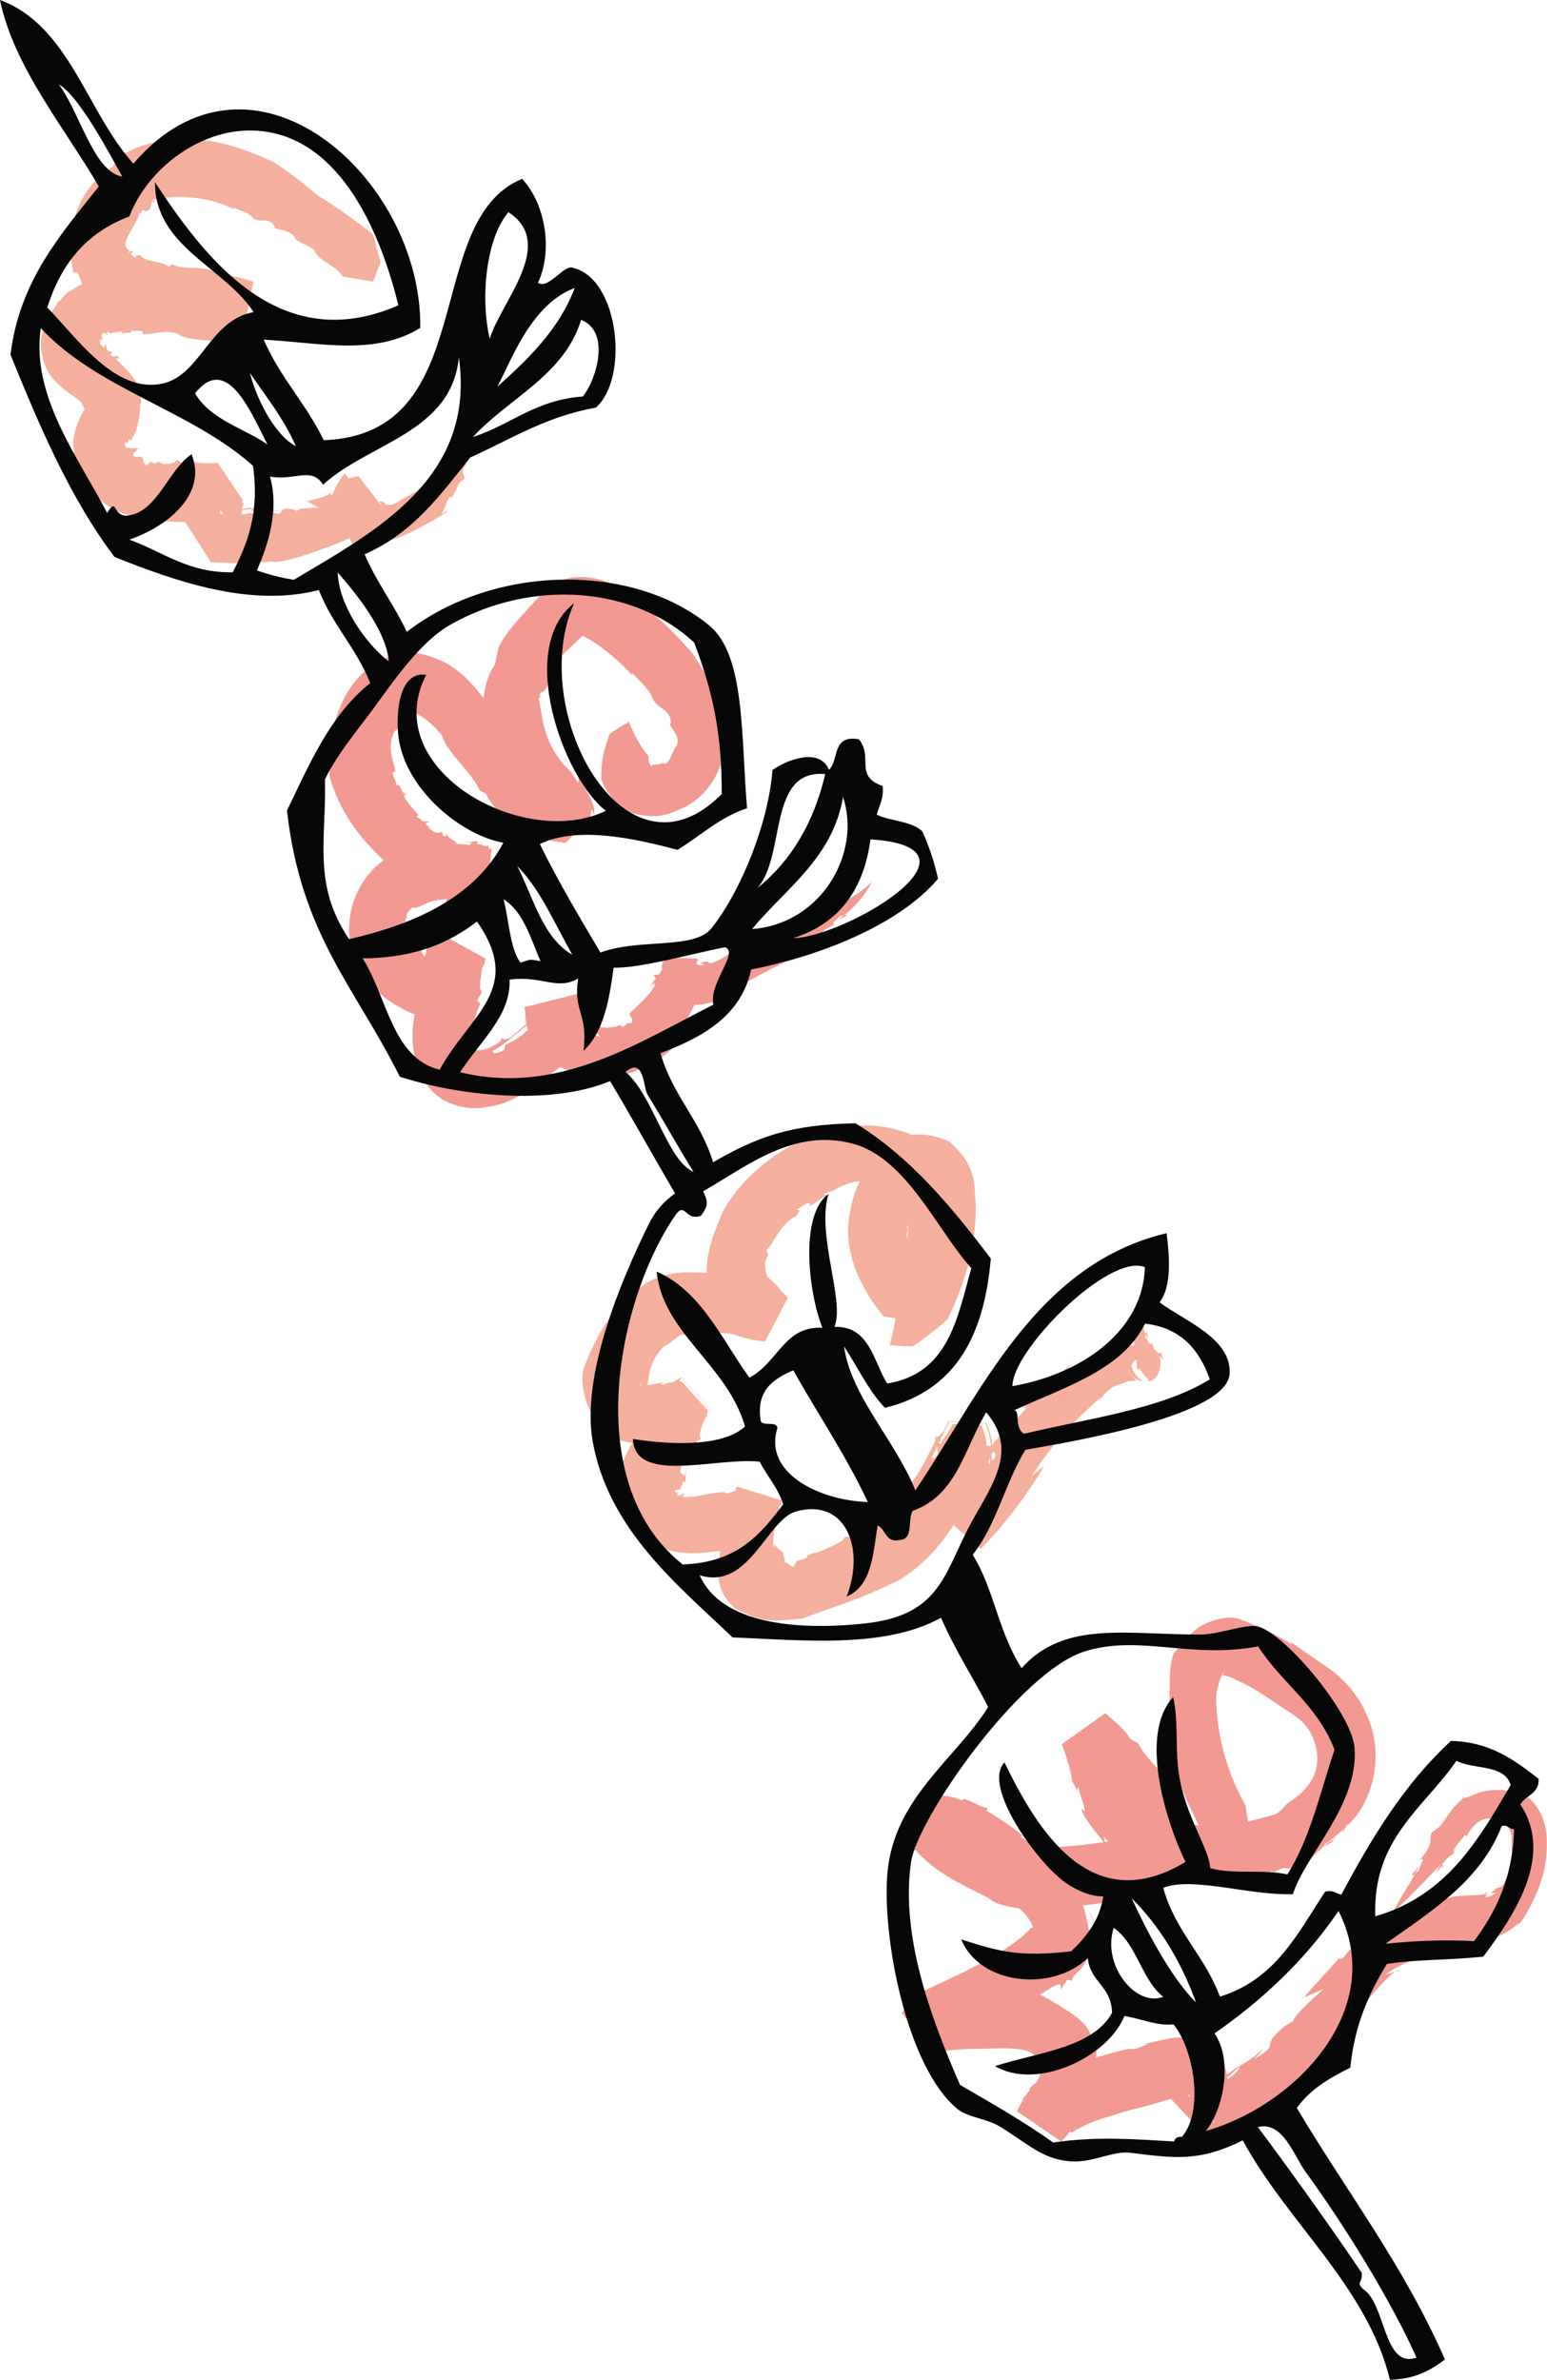 <svg id="_Слой_2" xmlns="http://www.w3.org/2000/svg" width="690.29" height="1061.27" viewBox="0 0 690.29 1061.27"><g id="Seafood10_49204875"><g id="Seafood10_49204875-2"><path d="M98.52 227.66c-.07.0-.16-.01-.23-.02l-.14 1.33 1.56.54c-.45-.7-.85-1.32-1.2-1.85z" fill="none"/><path d="M147.48 222.81s-.06.07.0.0h0z" fill="none"/><path d="M79.33 227.74c-.08-.12-.08-.13.0.0h0z" fill="none"/><path d="M38.55 181.42s.03-.03.04-.04c.02-.12.0-.07-.04.04z" fill="none"/><path d="M497.96 824.84l-.24-.25c-.51-.32-1-.61-1.52-.93l1.75 1.18z" fill="none"/><path d="M556.93 812.27c4.4-.96 8.73-2.15 12.82-3.36 1.75-1.5 3.31-3.1 4.72-4.73 12.73-7.8 15.81-17.69 11.47-29.04-2.46-5.42-5.06-8.28-12.71-12.97-8.33-5.57-15.03-10.25-21.26-12.78-4.69-3.01-7.94-1.28-5.71-3.61-.12-1.48-3.39 5.93-3.61 11.61.27 16 4.84 33.46 13.11 47.63.27 2.42.69 4.83 1.18 7.24z" fill="none"/><path d="M530.33 934.09l-.09.05-.24.12h0c-4.38-4.64-2.53-2.68.86.92l.15-.05.24-.08c-.31-.33-.61-.65-.9-.96z" fill="none"/><path d="M492.55 819.22l.39 2.25c.52-.08 1.04-.16 1.54-.25l-1.93-2.01z" fill="none"/><path d="M541.59 946.54l.02-.04.04-.09.08-.16.02-.04c-.23-.25-.49-.52-.78-.83l-.1.16-.1.16c.86.91 1.25 1.32.81.86v-.02z" fill="none"/><path d="M544.33 947.91c.18-.57.27-.98.3-1.3-.1.43-.21.86-.3 1.3z" fill="none"/><path d="M648.91 826.09l.04-.37-.35-.04c-.04.3.0.51.31.41z" fill="none"/><path d="M553.62 921.26 553.04 921.39 553.05 921.74 553.62 921.26z" fill="none"/><path d="M648.6 825.68c.05-.3.19-.72.47-1.28l.04-.3c-.81 1.17-.76 1.49-.51 1.58z" fill="none"/><path d="M547.75 927.24s.04-.02.06-.03c3.56-2.04 5.16-4.54 5.24-5.47-1.87 1.4-3.3 3.18-5.42 4.46.05.34.09.69.12 1.04z" fill="none"/><path d="M477.61 950.56c.23.16.47.32.7.48h0c-.21-.15-.44-.3-.7-.48h0z" fill="none"/><path d="M225.02 468.29l.47-2.35c4.64-1.85 7.51-4.43 10.06-6.61-.23-.71-.42-1.39-.55-2.02-5.48 4.39-12.01 10.24-15.25 11.28l.57 1.21c1.5-.19 3.1-.69 4.71-1.51z" fill="none"/><path d="M264.14 460.8c1.28.67 2.6 1.27 3.86 1.6-1.22-1.23-2.22-2.41-3.11-3.58.0.03-.02.06-.03.08-.24.69-.48 1.31-.72 1.89z" fill="none"/><path d="M359.79 407.42c-.12.21-.35.45-.73.73l-.11.21c.96-.47 1.01-.74.84-.94z" fill="none"/><path d="M189.38 426.72c.88-1.69.87-3.17 1.17-4.29-.27-.15-.56-.31-.8-.44-2.28.24-2.22 2.5-.37 4.73z" fill="none"/><path d="M508.01 610.48l.8.65.22.08c-.56-.9-.83-.92-1.02-.74z" fill="none"/><path d="M189.64 421.93c-1.23-.67-2.04-1.12-2.57-1.41-.58.15-.9.25-1.19.87 2.55.82.72.47 3.75.54z" fill="none"/><path d="M302.44 664.42c.44-.02.35-.03.0.0h0z" fill="none"/><path d="M301.26 664.22c.16-.14.2-.17.0.0h0z" fill="none"/><path d="M285.89 616.55c-.04.12-.17.86-.24 1.27.04.02.13.02.19.03.18-.69.26-1.26.05-1.3z" fill="none"/><path d="M404.99 547.01c-.07-.23-.16-.44-.24-.66-.07.42-.12.85-.15 1.27.09-.36.21-.62.39-.61z" fill="none"/><path d="M284.84 620.56c-.05.17.0.1.07-.06-.03.02-.04.03-.07.06z" fill="none"/><path d="M404.57 550.27c.05.71.12 1.42.25 2.12l.55-5.11c-.16-.22-.28-.27-.38-.28.16 1.11.09 2.21-.42 3.26z" fill="none"/><path d="M359.66 406.94l-.13.27.27.22c.12-.21.13-.39-.13-.48z" fill="none"/><path d="M443.17 647.33l-.71 1.37c.03 1.02.02 1.9.0 2.69l1.46-.99c.69-1.93.02-2.46-.75-3.06z" fill="none"/><path d="M441 651.53c.13.65.28 1.18.45 1.6l.37-.87c-.03-.72-.06-1.44-.09-2.15-.24.47-.48.95-.72 1.43z" fill="none"/><path d="M418.36 648.58c.01-1-.02-1.96-.1-2.82.01-.33-.03-.51-.08-.66-.91 1.85-1.74 3.48-2.44 4.78l1.19.62 1.43-1.93z" fill="none"/><path d="M348.97 696.58c-.17-.14-.39-.14-.67-.02.21.0.44.01.67.02z" fill="none"/><path d="M300.49 664.83s-.02.0-.04.0c.04.01.07.04.07.1.04-.05.11-.12.17-.18-.07.03-.15.05-.21.08z" fill="none"/><path d="M423.46 634.07l-.02.05-.05.1-.76 1.6-1.53 3.21c-.78 1.64-1.52 3.2-2.24 4.69.47.02.96.05 1.46.07l-.2-.95c1.35-1.69 2.4-3.21 3.28-4.63l1.18-2.04.51-.97.06-.12.03-.06.02-.03h0s0-.02.0-.02c25.56 1.28 7.09.36 12.79.65h0s.1.33.1.33l.2.64c1.08 3.05 1.73 5.58 1.97 8.21.71.04 1.36.07 1.92.1-.25-2.31-.64-4.92-1.71-7.95l-.36-1.14-.19-.57-.09-.29v-.03s-.02-.02-.02-.02c2.24.11-10.64-.54-16.81-.85h0c.16.01.29.02.46.03h0z" fill="none"/><path d="M169.36 224.51h-.01s-.11.08-.11.08l-.22.15-.07.04c.25.05.49.12.74.15-.35-.46-.79-1.02-1.02-1.32.13.17.34.45.69.89z" fill="none"/><path d="M107.63 229.42c1.86-.1 3.37-.61 5.06-.55 2.1-.3 3.57-1.11 3.78-1.98l-4.26 1.13v-1.01c-1.28.16-2.75.32-4.25.46-.12.65-.24 1.3-.33 1.96z" fill="none"/><path d="M508.89 615.82c-.68-.11-1.35-.33-1.89-.74-2.07-.74-3.88-4.12-3.96-3.83.91 1.57 3.24 3.89 3.99 4.56.69-.01 1.34.0 1.86.0z" fill="none"/><path d="M116.87 226.78 116.55 226.59 116.47 226.89 116.87 226.78z" fill="none"/><path d="M195.76 207.05 195.83 207.27 196.16 207.34 195.76 207.05z" fill="none"/><path d="M259.32 283.47c-.03.09-.03.11.0.0h0z" fill="none"/><path d="M183.56 433.18s-.05.0.0.0h0z" fill="none"/><path d="M215.28 403.92c-.09.92-.16 1.63-.21 2.13.58-.63 1.13-1.42.21-2.13z" fill="none"/><path d="M196.16 207.34l-.07.71.05.18c.39-.61.27-.81.02-.89z" fill="none"/><path d="M507.53 610.65l.29.11.19-.28c-.22-.1-.41-.11-.47.17z" fill="none"/><path d="M510.02 615.88c-.09-.02-.5-.04-1.13-.06.38.06.76.1 1.13.06z" fill="none"/><path d="M60.5 113.81s.08.0.14.07" fill="none" stroke="#f5af9d" stroke-linecap="round" stroke-linejoin="round" stroke-width="0"/><path d="M61.23 199.86V199.9L62.05 199.86H61.23z" fill="#f5af9d"/><path d="M71.28 206.06l.15.1c0-.2.06-.4-.15-.1z" fill="#f5af9d"/><path d="M47.02 149.07 46.97 149.23z" fill="none" stroke="#f5af9d" stroke-linecap="round" stroke-linejoin="round" stroke-width="0"/><path d="M69.35 89.44 69.26 89.5 69.57 89.62 69.35 89.44z" fill="#f5af9d"/><path d="M69.12 90.1c-.51-.06-.09-.49.14-.6-.81-.31-1 0-1.31.39.26.47.8-.05 1.17.22z" fill="#f5af9d"/><path d="M152.4 123.26 152.03 123.21z" fill="none" stroke="#f5af9d" stroke-linecap="round" stroke-linejoin="round" stroke-width="0"/><path d="M26.38 133.86 26.7 133.29z" fill="none" stroke="#f5af9d" stroke-linecap="round" stroke-linejoin="round" stroke-width="0"/><path d="M140.43 112.65 139.79 113.19z" fill="none" stroke="#f5af9d" stroke-linecap="round" stroke-linejoin="round" stroke-width="0"/><path d="M62.05 199.86 62.35 199.84z" fill="none" stroke="#f5af9d" stroke-linecap="round" stroke-linejoin="round" stroke-width="0"/><path d="M109.27 223.46 108.7 223.24V223.26L109.27 223.46z" fill="#f5af9d"/><path d="M195.83 207.27 196.09 208.05 196.16 207.34 195.83 207.27z" fill="#f5af9d"/><path d="M116.47 226.89l.08-.3c-.66-.17-2.27.04-4.32.42v1.01s4.25-1.13 4.25-1.13z" fill="#f5af9d"/><path d="M22.68 167.8c5.61 6.59 9.82 8.38 12.2 10.42.68.5 1.11.95 1.15.91.45.89 1.02 2.01 1.59 2.95.01.23.04.34.06.48-2.12 3.36-6.22 12.63-4.76 18.18.41 15.12 14.63 27.12 25.31 29.1 8.93 2.58 16.7 2.8 24.37 2.98 4.87 7.54 13.14 20.36 11.58 17.94h.14s.26.02.26.02l2.05.08 8.24.33c5.33-.29 10.77-.34 15.94-.82 3.63 1.75 23.2-5.08 35.18-10.33 5.53 11.2-2.18-4.43 1.18 2.37h.03s.04.0.04.0l.28.02.56.03 1.13.05 2.3.06c3.19-.13 6.19.29 10.2-.9h0c2.1-.99 6.28-.17 27.17-12.99l.16.13c.47-.72.14-.96 1.55-2.04-1.15.92-2.19 1.82-3.72 2.67 1.72-2.37 1.71-4.72 3.54-7.49.57-.45 1.06-.43 1.37-.31 1.58-2.37 2.19-4.42 3.3-6.64l2.18-1.39c.38-2.3-2.58-2.56 1.03-6.83-2.57 1.05.04-2.9-1.13-2.69.33-.15.9-.57 1.4-.88 1.06-2.92 2.87-8.26 2.56-9.99.03-.05-8.54 9.18-11.79 11.42 2.27-3.79.26-1.15-.68-.63l.31.46c-1.51 2.19-2.56 1.7-3.47 2.72l.34.08-.07-.22.39.29c.25.08.38.28-.02.89l-.05-.18c-.34 1.06-1.39 2.67-1.84 3.37l-.9-.46c1.14 3.1-9.46 9.38-11.2 10.16-2.25.87-4.22 2.87-6.91 3.9-4.62.6-2.66-.97-4.96-1.37-2.69-.04.71 1.04-.32 1.35-.09-.01-.18-.04-.27-.06-.34-.45-.88-1.14-1.66-2.16.2-.06.4-.14.53-.29-.31.01-.52.02-.73.02-1.56-2.03-4.02-5.22-7.84-10.17h-.01s-.02.0-.02.0l-.08.02-.15.03-2.46.53c-.6.13-1.19.26-1.75.4-8.36-10.86 3.52 4.59-1.7-2.19h-.01s-.04.06-.04.06l-.08.1-.15.19-.29.39-.57.79-1.09 1.58c-.7 1.05-1.42 2.16-1.75 3-.59 1.27-1.13 2.52-1.5 3.45-1.1-.06-.8-.63-.87-.81-2.54 1.99-6.92 2.56-10.44 3.7l5.27 2.81c-3.36.3-9.45-.06-9.6 1.53l-2.24-.86c-6.76-1.12-3.88 2.31-6.52 2.12l-3.38-.86 2.99-.71c-3.16.0-4.46-.42-6.98-1.08l-.02.05.32.19-.4.11c-.22.87-1.68 1.68-3.78 1.98-1.68-.07-3.2.45-5.06.55.09-.66.21-1.31.33-1.96 1.5-.14 2.97-.3 4.26-.46v-.62c-1.37.09-2.83.35-4.16.57.21-1.01.46-2 .79-2.91-.29-.06-.48.27-.72.4-.18-1.08-.36-1.35.56-1.2-.12-.1.27.04-.28-.26l-.15-.09-.04-.02h0c2.38 3.54-20.77-30.92-10.97-16.33h-.04s-.14.0-.14.0h-.28s-1.12.05-1.12.05l-2.23.03-4.27-.2c-2.65-.32-5.14-.7-6.88-1.58l-.73 1.58c-1.16-.08-2.84-2.46-3.41-.24l-2.42.67c-1.44-.25-2.42.57-4-.46h0s-.01.0-.01.0l-.29-.21v.13c-3.11-1.01-.37 1.6-3.54-.03-.79-1.33-1.58 1.69-3.19.99-.34-.85-.75-1.63-.76-2.58-1.02-2.19-3.36-.03-4.44-1.58-.63-.9 2.18-2.55 2.65-2.73-.9.32-.71.43-1.65.29.75-.34.99-.32 1.74-.57.86-.42-1.25.35-1.01-.19-1.57.1-4.15-.03-4.3-.38l-.46.41c-1.08-1.34-1.33-1.93-.11-2.71l.7.39c.21-.53-.14-.54.52-1.71l.98.4c.59-.98 1.59-2.71 2.72-5.49l-.71.85c.92-1.08 2.23-8.62 1.89-11.56l.59.05c-.54-10.15-3.62-12.27-11.45-20.22l1.62-.16c-1.41-2.71-1.89.68-3.88-1.6l.76-1.24c-3.16-.02-2.33-2.19-2.99-3.59l-.62 1.89c-.55-.59-1.3-1.26-1.69-1.77-.21-.28-.32-.53-.38-.76.43-.15.95-.25 1.26-.36-.44-.04-1.1-.06-1.16-.64.08-.14.17-.26.29-.38.32.0.77.36 1.21.15-.25-.17-.41-.43-.51-.72.26-.18.5-.35.66-.52l-.75.22c-.04-.23-.04-.46-.02-.69l.24-.26s-.16.13-.23.18c.12-.85.63-1.55 1.29-1.09l.32.48c-.02-.24-.17-.61.31-.43l.93 1.53-.58-1.67c.29.17.53-1.46 1.08-.23l-.31.42c2.16-.11 3.57-.78 6.08-.85l.28 1.42c.53-2.01 4.11.48 3.7-1.99 1.32 1.09 6.03-1.04 5.09 1.73 5.37.28 8.74-2.16 15.77-.22 2.48 2.59 9.49 2.57 14.73 3.17 2.38-.07 4.37-.07 6.77-.3-.81 3.99-.64 3.16.0.0.15-.01.29-.02.45-.04l3.61-.33 1.75-.17.87-.09.22-.02h.11s.05-.02.05-.02c-4.61 22.67 6.29-30.88 5.17-25.37h0s-.02.0-.02.0h-.03s-.5-.16-.5-.16c-5.68-1.92-10.46-2.69-15.49-3.27-5.47-4.43-14.77-1.36-20.11-4.3l-1.79.98c-3.27-2.73-9.72-1.61-12.72-5.08-1.04.15-1.58.12-1.8.08.13.12.26.45-.02 1.24-1.02-.97-2.99-1.22-1.56-2.5l.14-.06c.46-.67.34-.74-.03-.66-.57.33.46-.61-1.62.85 1.83-1.59.66-.77 1.38-1.33l-1.51 1.18.08-.81h.4c-5.47-2.82 2.02-9.04 4.57-17.07.66 2.31.41-2.25 2.1-.65 3.41.51 2.43-2.95 3.4-4.19l-.09-.4c.57-.47 1.94-.62 3-.9-1.1 3.18 1.67-2.88.58-.12 8.45-1.13 21.62-1.05 32.98 4.94l-.23-.86c2.86 1.34 6.86 2.28 8.52 4.49 1.65 2.03 5.59 1.05 6.5 1.48 3 .38 3.91 3.7 2.96 2.98 2.62 1.36 6.39.74 9.2 4.05-.15 2.59 10.54 4.94 9.06 7.13l.17-.14c3.08 4.71 8.95 5.6 12.26 10.69.0.0-.21.07-.47.07l14.11 2.32 3.34-8.65-3.44-12.5c-7.87-6.17-16.04-12.02-24.67-17.35-6.22-5.26-12.7-10.42-19.97-15.01-18.23-8.24-42.39-16.68-67.7-2.88-1.69 1.66-2.75 3.36-3.63 5.05-12.96 7.76-22.54 24.9-17.68 47.43l1.74-.21c1.49 2.93 1.9 4.31 2.07 5.21-1.73.89-3.51 1.94-5.35 3.17l.4-.51c-2.27 1.66-3.92 3.32-4.82 4.76-.26.09-.43-.01-.41-.23-1.46 2.84-4.37 6.26-6.78 12.38-3.16 6.43-.27 18.09 3.66 21.98l-.58-.41zm146.27 56.98.07-.04.22-.15.11-.07h.01c-.34-.46-.56-.73-.69-.9.23.3.67.86 1.02 1.32-.25-.04-.49-.1-.74-.15zm-21.46-1.98c-.06.07-.05-.04.0.0h0zm-49.19 4.83c.07.0.16.01.23.02.34.53.74 1.15 1.2 1.85l-1.56-.54.14-1.33zm-18.97.1c-.08-.13-.08-.12.0.0h0zm-40.77-46.32c.04-.11.06-.17.04-.04-.01.0-.03.03-.04.04z" fill="#f5af9d"/><path d="M171.71 241.68c-.31.15-.58.33-.84.6l.84-.6z" fill="#f5af9d"/><path d="M201.78 221.65l-.09.15c.6.37.52.0.09-.15z" fill="#f5af9d"/><path d="M136.8 223.65 137.02 223.6 135.88 222.93 136.8 223.65z" fill="#f5af9d"/><path d="M209.31 203.59c.53-1.05-.03-.81-.75-.37-.41 1.13-.71 1.91-.71 1.91l1.46-1.54z" fill="#f5af9d"/><path d="M198.65 204.02l-.37-.57c-.15.67.05.74.37.57z" fill="#f5af9d"/><path d="M244.76 375.68c.61.17.94.11.0.0h0z" fill="#f29a92"/><path d="M185.4 418.87 185.48 418.96 186.37 418.71 185.4 418.87z" fill="#f29a92"/><path d="M216.49 429.12l-.15.31c.2.01.39.12.15-.31z" fill="#f29a92"/><path d="M191.76 368.6l.61.3c-.25-.24-.44-.3-.61-.3z" fill="#f29a92"/><path d="M247.01 296.92 246.93 297.06 247.35 296.88 247.01 296.92z" fill="#f29a92"/><path d="M246.93 297.06c-.91.43-1.67.95-1.82 2.01.36.17 1.25-1.29 1.9-1.27-.72.45-.25-.43-.08-.74z" fill="#f29a92"/><path d="M289.79 337.66 290.08 337.95z" fill="none" stroke="#f29a92" stroke-linecap="round" stroke-linejoin="round" stroke-width="0"/><path d="M295.58 340.19 295.37 339.38z" fill="none" stroke="#f29a92" stroke-linecap="round" stroke-linejoin="round" stroke-width="0"/><path d="M186.37 418.71 186.72 418.64z" fill="none" stroke="#f29a92" stroke-linecap="round" stroke-linejoin="round" stroke-width="0"/><path d="M211.72 466.18 211.16 466.43 211.17 466.47 211.72 466.18z" fill="#f29a92"/><path d="M359.79 407.42l-.27-.22-.46.94c.37-.28.61-.52.73-.73z" fill="#f29a92"/><path d="M216.74 405.75h0c-.64 6.65-.91 9.44.0.0z" fill="#f29a92"/><path d="M211.72 468.06l.37-.41c-.45.09-.55.26-.37.41z" fill="#f29a92"/><path d="M184.15 290.97c-21.95 1.19-31.17 18.52-34.62 30.68-2.55 4.86-2.74 20.35-2.47 24.72 4.81 16.42 13.92 27.79 24.17 37.27-14.24 10.04-19.59 30.65-12.09 45.61 3.63 8.73 11.85 15.81 17.76 19.16 2.45 1.18 4.46 2.8 8.12 3.9-1.03 6.07-1.69 12.71.65 21.7 1.5 5.01 4.63 11.6 11.57 16.17 6.75 4.03 14.54 4.65 19.24 3.56 11.13-1.03 18.81-7.26 25-11.5 3-2.71 5.55-4.13 8.62-6.33 2.52 1.23 4.99 2.08 7.35 2.96 23.95 7.01 44.36-11.25 44.99-14.65-2.49 1.9-5.05 3.64-8.21 5.04 9.4-8.28 12.77-15.31 15.63-21.19 3.29.06 6.25-.57 8.24-1.44l-1.57.87c5.29-1.2 6.33-4.94 32.35-17.73l.12.17c.62-.53.39-.86 1.98-1.42l-3.95 1.49c1.7-1.87 2.63-4.18 5.81-6.01.78-.19 1.22.03 1.45.27 2.56-1.62 4.67-3.02 7.6-4.84l3.35-.43c2.34-2.24-.32-3.69 7.59-6.81-3.7.17 2.83-3.29 1.41-3.51.48-.02 1.49-.35 2.34-.57 3.95-2.43 11.75-11.53 12.43-15.44-.07 2.77-18.24 13.95-23.38 13.41 5.84-3.18 1.34-1.12-.1-.96l-.12.62c-3.66 1.59-4.28.55-6.14 1.24l.27.23.13-.27c.27.09.25.27.13.48.17.2.12.47-.84.94l.11-.21c-1.32.97-3.87 2.23-4.96 2.77l-.51-.87c-1.62 2.58-18.17 7.84-21.07 10.51-3.49 1.1-6.69 5.25-11.16 7.23-6.48 3.44-3.91.51-7.22 1.22-3.5.49 1.03.98-.27 1.49-1.52-.06-3.06-.19-3.31-.83.88-.03.43-.56.34-1.01.02-.02.03-.04.05-.06.18.05.65-.15.93-.45-.32.05-.52.08-.68.09.18-.3.28-.57.05-.65l-.07-.08h-.01s0-.01.0-.01h0c.38.01.71.02 1.02.03-5.13-.18-17.42-.61-15.38-.54h-.01s-.06.13-.06.13l-.12.23-.43.9-.66 1.65c-.32 1.01-.41 1.87-.09 2.41-.6.98-1.1 1.73-1.56 2.4-7.35-.25-11.54-.4-2.23-.07v.02s.09.18.09.18l.17.36.35.71.31.59c-1.26 1.57-1.87 1.93-2.65 3.5.71-.65 1.78-2.14 2.16-1.99-1.88 1.91-.32 1.2.3.33-.8 5.1-12.38 13.66-11.44 13.91l-.24-.33c.41 1.72 2.33 2.45.94 4.42l-1.66-.06c-.57.49-1.05 1.11-1.77 1.57-1.81-.11-1.11-.74-1.18-.93-3.3 1.81-7.99 1.56-11.74.71.64-1.8 1.24-3.8 1.02-7.03-.06-1.85-.28-3.83-.67-5.81l-.71-2.95-.1-.36v-.05c-61.5 15.44-17.06 4.29-30.78 7.74v.04s0 .08.0.08l.03.3.05.62c.45 1.51.17 3.51.72 6.47-2.65 2.22-5.69 4.97-7.23 6.09-1.33.79-4.53 1.17-3.31-.72l-1.05 2.29c-6.13 4.73-10.9 4.31-11.56 3.71l-.14.16c-.33.18-1.37-1.14-.41-1.79-1.15-4.9.62-14.02 3.19-18.77l-1.37-1.41c.35-1.72 3.25-3.91 1.22-5.18l.12-3.97c.67-2.48.13-4.17 1.69-7.05h0v-.02s.32-.6.32-.6h-.14c.26-.81.43-1.43.53-1.91h0c-41.88-23-11.61-6.38-20.96-11.51h0s-.02.02-.02.02l-.03.03-.06.06-.12.12-.2.21-.27.33c-.26.38-.16.52-.08.67.15.32.19.68-2.96 3.22-.92.38-1.28.98-1.48 1.75-.27-.15-.54-.29-.79-.43.11-.01.19-.04.31-.04-.17.0-.27.0-.41.0-1.12-.61-2.01-1.1-2.58-1.41.13-.04.27-.07.43-.12-.33-1.83-1.13-.38-2.03-1.45-1.58.46-4.06.92-4.44.35l-.18.9c-1.65-1.51-2.83-4.2-1.73-6.65l.81.13c-.26-.86-.16-1.68-.05-2.51l1.04.1c-.05-1.17.58-2.1.91-3.19l-.43.29c0-.79 1.62-3.39 3.18-3.82l.32.47c3.7-.79 6.31-3.82 14.25-4.04.12.06.25.1.37.16l-.88.97c1.47.7 1.52.03 1.86-.55 3.54 1.54 7.15 2.89 10.71 3.75l-.65.04 2.86.64 1.41.3c-.05.05-.1.11-.14.15l.33-.11h.02c-.06.64-.05.56.0.0l1.47-.51.11-.04.06-.02h.03s.01-.02.01-.02h0s0 0 0 0c.85-8.9 2.37-24.7 2.63-27.45h0s0 0 0 0l-.17.06-.33.11-.68.22-.18-1.75c-.06.04-.09.05-.15.08.64-6.66.88-9.31-.01.0-.22.14-.43.26-.6.32l-.31-.02-.82-.06c-.61-.31-1.29-.89-3.15-.7-.07-.7.79-.76-.15-1.4l-5.88.38 3.48.13-.61 1.11c-1.76-.14-3.6-.28-5.52-.4-.58-.44-1.19-.85-2.03-1.05l1.89.14c-3.96-1.4-3.8-2.24-5.47-3.96.36.78.97 2-.61 1.33-1.11-.57-.12-1.11-.95-1.98-1.02 1.18-4.25.39-5.92-1.98l.57-.3c-.69-.24-1.22-.15-1.91-1.23l1.68-.95-2.86-.15c-.92-1.3-3.45-1.9-2.4-2.68l.83.37c-2.49-2.91-5.11-5.69-6.92-8.89l1.1-.94c-2.55.28-2.27-5.29-4.26-3.82-.12-2.51-3.53-6.35-.54-6.16-.9-5.39-3.9-10.21-.65-17.6 2.78-2.45 5.22-7.36 7.04-7.59-1.37-2.87 5.49-1.33 14.18 8.71 2.6 8.52 12.58 15.46 17.12 24.94l2.78 1.4c2.56 6.52 10.81 13.52 21.99 20.68 2.98.93 5.03.86 5.83.99-.64-.17-1.55-.6-1.61-1.46 1.85.67 4.89 1.11 7.32 1.43l1.7.25.1.02h.05s.03.01.03.01h0s0 0 0 0h0c4.99-4.85-11.15 10.87 11.18-10.89l.02-.32.03-.61.06-1.08c.08-1.31.21-2.07.66-1.88l.37 1.87c2.57-3.01-5.81-14.62-6.32-16.37l-.42 2.53c-1-1.68-1.95-3.02-2.87-4.44l1.08.86c-13.85-12.59-13.51-23.39-15.87-34.68 1.59 2-.39-2.66 1.8-2.25 3.32-1.99 2.42-6.29 3.04-9.62l-.24-.41c1.01-1.56 2.42-2.65 3.55-4.01.06 4.18.72-4.41.62-.66 1.69-1.67 7.53-7.16 9.71-9.28 1.27-1.16 1.28-1.15 1.34-1.15.02.04.04.06.06.1 7.13 3.64 15.89 10.64 21.98 17.58l-.09-1.08c3.37 3.45 7.77 7.53 9.04 11 1.14 3.42 5.65 5.27 6.34 6.45 2.85 2.79 1.74 6.63 1.3 5.19 1.33 2.92 5.01 6.14 3.16 9.98-1.54.67-3.26 10.02-6.31 7.42l.06.21c-2.54 1.07-4.19.0-5.02 1.38-.44-.71-1.48-1.9-1.26-4.4.0.0.21.08.43.27-3.67-3.85-6.71-9.77-9.2-15.69-2.89 1.62-5.77 3.42-8.56 5.38-2.01 5.86-4.07 11.71-3.66 20.15.85 3.93 7.17 14.31 16.87 15.9 9.81 1.84 14.31-.84 19.52-3.05 10.63-4.78 18.31-16.91 18.29-28.25.98-18.22-7.19-30.27-14.25-40.94-10.67-12.11-20.67-21.7-36.25-30.47-2.53-2.74-17.23-5.19-22.68-1.15-7.54 3.79-10.5 8.05-12.73 10.28-2.25 2.69-11.81 12.28-14.76 19.22l-1.52 7.39c-2.85 3.91-4.48 9.28-5.07 14.94-6.5-8.11-14.02-17.76-31.64-20.38zm83.84 171.43c-1.25-.34-2.57-.93-3.86-1.6.24-.59.48-1.2.72-1.89.01-.03.02-.05.03-.08.89 1.16 1.88 2.34 3.11 3.58zm-33-5.09c.14.63.32 1.31.55 2.02-2.54 2.18-5.42 4.76-10.06 6.61l-.47 2.35c-1.61.82-3.21 1.32-4.71 1.51l-.57-1.21c3.24-1.04 9.77-6.88 15.25-11.28zm-44.45-34.88c-.3 1.12-.28 2.6-1.17 4.29-1.85-2.23-1.92-4.49.37-4.73.24.13.53.29.8.44zm-3.47-1.9c.52.29 1.34.74 2.57 1.41-3.03-.07-1.2.28-3.75-.54.29-.62.61-.71 1.19-.87zm-3.51 12.65s-.04.0.0.0h0zm31.51-27.13c.05-.5.12-1.21.21-2.13.93.71.37 1.5-.21 2.13zm44.24-122.58c-.03.11-.03.09.0.0h0z" fill="#f29a92"/><path d="M313.5 427.56c.25.0.44.01.58.02-.13.0-.33-.01-.58-.02z" fill="#f29a92"/><path d="M312.18 427.52s.05.0.07.0c-.02.0-.05.0-.07.0z" fill="#f29a92"/><path d="M312.24 427.52c.53.02.93.03 1.25.04-.34-.01-.76-.03-1.25-.04z" fill="#f29a92"/><path d="M314.07 427.58c.37.01.33.01.0.0h0z" fill="#f29a92"/><path d="M219.38 378.3h0c.06-.6.05-.53.0.0z" fill="#f29a92"/><path d="M354.28 424.27l-.16.1c.38.59.49.22.16-.1z" fill="#f29a92"/><path d="M377 408.82c1.6-1.14.74-1.02-.44-.71-1.53 1.31-2.6 1.99-2.6 2.01.95-.42 2.03-.73 3.04-1.31z" fill="#f29a92"/><path d="M365.51 405.11l.15-.76c-.79.65-.65.79-.15.76z" fill="#f29a92"/><path d="M357.06 539.62c.15-.07.25-.15.25-.18" fill="none" stroke="#f5af9d" stroke-linecap="round" stroke-linejoin="round" stroke-width="0"/><path d="M349.51 692.21 349.49 692.45 350.29 693.05 349.51 692.21z" fill="#f5af9d"/><path d="M362.46 692.64l.3-.03c-.1-.18-.13-.38-.3.03z" fill="#f5af9d"/><path d="M315.39 632.43l-.23 1.38c.22-.66.26-1.08.23-1.38z" fill="#f5af9d"/><path d="M350.58 693.37 350.29 693.05z" fill="none" stroke="#f5af9d" stroke-linecap="round" stroke-linejoin="round" stroke-width="0"/><path d="M397.54 672.2 398.17 672.43 398.25 672.35 397.54 672.2z" fill="#f5af9d"/><path d="M507.82 610.76 508.81 611.13 508.01 610.48 507.82 610.76z" fill="#f5af9d"/><path d="M353.06 670.47c.08.02.09.03.0.0h0z" fill="#f5af9d"/><path d="M328.69 662.95c-.17-.06-.17-.05.0.0h0z" fill="#f5af9d"/><path d="M423.01 634.04h0c-3.51-.18-4.82-.24.0.0z" fill="#f5af9d"/><path d="M507.03 615.81c.09.08.17.15.21.18l.1-.17c2.14.09 2.82.09 2.68.06-.37.05-.75.0-1.13-.06-.52-.01-1.17-.02-1.86.0z" fill="#f5af9d"/><path d="M317.47 629.34h0s.02.03.02.03l.18.23v-.04c-.3-.32-.6-.66-.86-.94.17.19.38.42.65.72z" fill="#f5af9d"/><path d="M317.67 629.56h0c.96 1.06 1.75 1.93.0.0z" fill="#f5af9d"/><path d="M316.82 628.62c-.9-.99-.61-.67.0.0h0z" fill="#f5af9d"/><path d="M505.37 609.81l.19.05s-.09-.08-.19-.05z" fill="#f5af9d"/><path d="M482.49 607.41c-5.05 2.58 1.6.35-.24 1.65-2.07.88-4.34 1.59-6.32 2.68 3-2.48 1.01-1.64.11-1.59-4.45 3.66-12.75 8.6-12.19 11.47-5.82 5.12-6.62 4.61-8.64 7.14.94-.64 2.55-2.13 2.92-1.87-2.64 1.8-.79 1.25.18.43-2.03 3.48-13.03 13.09-15.54 17.22-.27-2.63-.95-5.56-2.08-8.48l-.4-1.13-.05-.14-.03-.07h0c15.3.76-20.85-1.05-17.13-.86h0s0 .02.0.02v.02s-.07.13-.07.13c6.17.31 19.05.95 16.81.85v.02s.02.03.02.03l.09.29.19.57.36 1.14c1.07 3.03 1.46 5.65 1.71 7.95-.56-.03-1.21-.06-1.92-.1-.24-2.63-.88-5.16-1.97-8.21l-.2-.64-.1-.32h0c-5.71-.29 12.77.63-12.79-.65h0s0 .02.0.02l-.02.03-.03.06-.06.12-.51.97-1.18 2.04c-.87 1.42-1.93 2.94-3.28 4.63l.2.95c-.5-.02-.99-.05-1.46-.07.72-1.49 1.47-3.04 2.24-4.69l1.53-3.21.76-1.6.05-.1.02-.05h0c-.17-.01-.3-.02-.46-.03l-.03.06-.17.38-.66 1.46c-.43.93-.84 1.76-1.22 2.44-.93 1.24-3.95 4.09-3.46 1.15l-.16 3.21c-.16.31-.3.58-.45.88-5.35-.27-7.27-.36.0.0-6.52 12.66-6.45 13.64-15.84 24.39l1.28-.6c-1.4 2.52-2.77 5.11-4.11 5.02-6.35 7.49-12.69 11.23-17.18 11.15l-.24 1.78c-1.42.44-3.75-1.05-4.73 1.63l-4.55 2.48c-2.97 1.03-4.84 2.68-8.11 3.08h0s-.02.0-.02.0l-.59.05.08.11c-5.68 1.7.6 1.28-5.95 3.13-2.29-.25-2.03 3.18-3.28 2.97l-2.71-1.98c-.34-.07-.63-.1-.93-.14.77-2.48-.76-1.72-.47-4.24-1.46-1.14-3.76-2.75-3.67-3.86l-.73 1.24c-.16-2.6.0-5.59.67-8.81.76-.75 1.53-1.54 2.32-2.43l.69-.9.34-.45.17-.23.04-.06c9.53 2.93 5.61 1.71-1.73-.56l.03-4.75 1.06-.32.06-2.06v-.13s0-.01.0-.01h0c2.72.84 4.03 1.24 4.33 1.33-1.22-.38-22.48-6.94-24.37-7.52.05.01.08.02.16.05h0s0 0 0 0h-.01s-.05.08-.05.08l-.09.13-.18.27c-.24.53-.39.61-.34.59l.22.2c.96-.13-2.22 1.73-4.81 1.81l-.06-.58c-6.52-.22-14.03 2.98-19.26 1.98l.95-1.01c-1.27-1.5-.97 1.57-3.12.2l.49-1.35c-1.51.68-1.55-.1-1.42-.7.41-.09.85-.16 1.17-.19 1.53-.04.84.04.35-.39l1.65.04c-1.67-1.18.19-.44.23-3.41.67.0.77.8 1.34.0-.06-1.87.04-3.99.39-6.31-.29 1.31-.61 2.64-.71 3.8l-2.03-1.42c.04-4.36 2.76-4.82 3.67-7.88l-.41 2.24c1.98-4.83 3.09-4.6 5.1-7.21-.88.68-2.2 1.71-1.38-.49.69-1.59 1.19-.36 2.21-1.78-1.27-1.24.0-5 2.22-9.9.21.13.39.3.43.7l.11-1.96.22-1.12.05-.16.02-.08v-.04s.02-.01.02-.01h0c-5.21-5.77 11.67 12.89-11.68-12.92h-.02s-.31.01-.31.01h-.72s.53-1 .53-1l.28-.49.07-.12.04-.06v-.02s.01.0.01.0h0c8.15 9 12.04 13.29 13.68 15.11l-.02-.13v-.04s0-.02.0-.02h0c-27.32-30.19-7.57-8.37-13.67-15.11h0s0 0 0 0l-.06.03-.25.14-.49.28-.98.57-1.89 1.14c-2.81-.07-5.13 1.92-5.26.66l1.11-.62c-2.78.58-5.37 1.02-7.32 1.26.74-3.84.67-10.44 7.21-17.15 1.83-.59 4.47-3.09 6.04-4.17 1.64-1.15 1.05-1.02 3.9-1.23 5.21-.56 12.63-1.25 16.35-.64 2.88.22 3.32.02 7.14 1.32 1.5.47 3.86 1.14 6.17 1.71l5.15.69.32.03h.16s.04.02.04.02h.02c-9.07 17.48 12.39-23.81 10.17-19.56l-.05-.06-.43-.45-.88-.9-1.86-1.78c-2.35-3.78-5.87-5.66-5.84-6.18-.04.02-.06.03-.09.05-1.19-2.97-1.74-6.83.39-9.73l-.77-2.2c3.57-3.34 5.9-11.51 13.18-15.13 1-1.64 1.62-2.44 1.91-2.76-.29.18-.84.33-1.49-.2 2.01-.98 5.3-3.95 5.9-2.42l-.34.46c.37 1.56 5.48-4.29 8.35-3.89l-1.99-1.02c1.32-.48 2.62-1.15 3.94-1.48l-.88.71c4.91-3.18 9.19-4.61 12.98-4.92-3.15 6.65-4.75 13.33-5.21 21.34.17 12.52 4.24 21.4 9.02 29.31 1.1 2.05 2.5 3.99 3.99 5.88l2.19 2.85.55.71.14.18c-1.24-.19 1.44.23 5.38.84-.69 3.95-1.59 7.92-2.71 11.95 3.32.32 6.75.52 10.27.58 5.43-3.58 10.62-7.65 15.59-12.13 7.36-15.28 12.79-31.63 12.6-50.86-.94-8.49 1.26-16.51-11.55-28.22-6.71-3.14-12.25-3.77-16.9-3.03-1.98-.96-4.03-1.73-6.11-2.2-14.07-4.36-28.02-.88-38.92 2.17l.18 1.72c-5.75 2.6-5.7 1.63-7.28 2.01-12.77 6.79-24.95 16.97-32.52 30.85-3.11 7.85-7.33 17.1-6.93 26.83-.44-.01-.89-.03-1.32-.04-5.77.0-13.85-1.16-23.53 3.47-8.9 4.87-12.96 10.46-17.15 15.6-4.21 3.33-10.83 17.85-12.71 23.06-3.36 9.21 3.66 32.37 21.49 33.76-2.39 4.2-4.81 9.08-6.41 14.96v-.87c-1.06 5.24-1.57 13.16 2.99 20.52 4.32 6.63 10.67 10.37 15.09 11.82 11.26 4.24 19.69 2.71 27.45 1.76.0.0.01.0.02.0-.16 1.87-.29 3.72-.44 5.17.7.6-3.65 10.93 7.18 20.58 14.85 7.75 19.79 4.91 29.76 4.52 19.79-7.41 22.69-7.37 42.8-16.89 10.99-6.52 18.54-15.08 24.92-24.84 29.67 25.98 2.41 2.09 12.11 10.58l.04-.04.07-.08.29-.3.58-.61 1.17-1.23 4.68-5c11.98-13.78 20.12-27.4 21.45-29.53l-5.59 4.28c12.1-18.14 18.95-24.33 30.68-34.93l-.47.84c1.09-.43 1.24-1.74 4.22-4.21 1.48-1.41 3.33-2.17 7.18-3.34.61-.64 3.12-.82 5.21-.86-.75-.67-3.08-2.99-3.99-4.56.08-.28 1.89 3.1 3.96 3.83.54.4 1.21.62 1.89.74.63.02 1.04.04 1.13.06.05.0.1.02.15.0-1.37-.19-3.53-2.02-4.93-5.16-.13-.67.0-.87.12-.92l-.71-.18c.21-.32.15-1.58 2.19-3.31.63 2.43-.06 3.21.77 4.73l.2-.29-.29-.11c.06-.28.25-.27.47-.17.19-.19.46-.16 1.02.74l-.22-.08c1.07 1.26 2.83 4.05 3.57 3.82l-.21.99c1.8.76 5.89-2.46 5.57-8.79-.02-.82-.17-1.53-.39-2.18 1 .6 1.81 1.3 2.23 1.92-1.7-2.71-1.46-3.24-1.03-3.57-.39-.02-1.08.4-1.86.21-.46-.7-1.05-1.26-1.72-1.71-.38-.76-.75-1.81-1.09-3.31-.72 3.27-2.42-2.83-3-1.65.06-.44.08-1.33.29-1.89-1.91-3.58-1.42-8.45-2.31-9.84-.52-1.33-3.31 7.85-2.95 15.01-4.82-.31-9.47 2.97-14.6 4.65-7.94 4.02-4.51.98-8.82 2.6zm-77.5-60.39c.1.0.22.05.38.28l-.55 5.11c-.13-.71-.21-1.42-.25-2.12.52-1.04.59-2.15.42-3.26-.18.0-.3.26-.39.61.04-.42.09-.85.15-1.27.08.22.17.43.24.66zm-103.73 117.2h0c.19-.17.15-.14.0.0zm1.18.2c.35-.03.44-.02.0.0h0zm-16.56-47.88c.22.04.13.61-.05 1.3-.06-.01-.15-.02-.19-.03.07-.4.2-1.15.24-1.27zm-1.05 4.01s.04-.03.07-.06c-.07.15-.11.22-.07.06zm15.62 44.28s.01.0.04.0c.06-.03.14-.05.21-.08-.06.06-.13.13-.17.18.0-.06-.04-.09-.07-.1zm48.51 31.74c-.23-.01-.46-.02-.67-.02.28-.11.49-.12.67.02zm92.48-43.45c-.17-.41-.31-.95-.45-1.6.24-.47.48-.96.72-1.43.03.72.07 1.43.09 2.15l-.37.87zm-23.27-8.02c.05.15.09.33.08.66.08.86.11 1.82.1 2.82l-1.43 1.93-1.19-.62c.7-1.3 1.54-2.94 2.44-4.78zm25.73 5.28-1.46.99c.03-.78.04-1.67.0-2.69l.71-1.37c.77.6 1.44 1.14.75 3.06z" fill="#f5af9d"/><path d="M476.04 610.16c1.17-.74 2.15-1.45 2.75-2.12-3.35 1.94-3.34 2.23-2.75 2.12z" fill="#f5af9d"/><path d="M511.97 594.76c-.3-1.17-.57-.63-.8.23.41 1.17 1.1 2.39 1.03 2.33-.16-.86-.27-1.9-.23-2.56z" fill="#f5af9d"/><path d="M480.69 798.8c.09.5.28.71.0.0h0z" fill="#f29a92"/><path d="M595.74 819.78 595.5 820.01 596.25 819.64 595.74 819.78z" fill="#f29a92"/><path d="M594.42 821.46c.09-.02.23-.08.5-.25-.12.05-.3.14-.5.25z" fill="#f29a92"/><path d="M594.42 821.46c-.38.07.66-1.02 1.08-1.44-1.67.9-3.16 1.86-4.53 3.08.25.33 2.32-1.03 3.45-1.63z" fill="#f29a92"/><path d="M524.55 786.42l-.88-.19c.4.26.67.28.88.19z" fill="#f29a92"/><path d="M503.44 913.14 503.92 913.66 504.09 913.62 503.44 913.14z" fill="#f29a92"/><path d="M648.95 825.72l.12-1.32c-.28.56-.43.97-.47 1.28l.35.04z" fill="#f29a92"/><path d="M477.94 951.35c.09-.02.13-.09.14-.17-.15.1-.23.17-.14.17z" fill="#f29a92"/><path d="M478.31 951.04h0c1.48 1.01 2.63 1.8.0.0z" fill="#f29a92"/><path d="M671.07 796.47c-.8-.24-1.56-.44-2.18-.52.84.19 1.54.36 2.18.52z" fill="#f29a92"/><path d="M622.63 879.35c.7-.17 1.41-.29 2.12-.29-.42-.41-1.14-.28-2.12.29z" fill="#f29a92"/><path d="M406.87 821.51c-.06.13-.06.12.0.0h0z" fill="#f29a92"/><path d="M677.28 798.59l.08-.19c-2.24-.79-3.55-1.25-6.29-1.93 3.53 1.08 8.43 3.54 11.34 5.92-3.86-2.2-8.76-3.84-12.56-4.17-2.47.2-6.74-.43-12.93 2.46-2.54 1.03-3.61 1.3-3.85 1.12-6.75 5.85-6.89 8.35-10.58 12.71l-3.72 2.82c-1.55 3.89 1.76 3.76-5.21 12.22 3.7-2.39-1.67 4.97-.12 4.31-.47.31-1.36 1.11-2.12 1.73-2.75 5.7-8.58 13.86-9.34 16.73.08.66 16.18-15.82 21.19-21.15-5.02 7.23-1 2.09.45.95l-.1-.74c3.14-4.24 4.16-3.58 5.8-5.62l-.36-.05-.04.37c-.31.1-.36-.11-.31-.41-.25-.09-.29-.41.51-1.58l-.04.3c1.07-1.92 3.63-4.79 4.67-6.06l.82.6c.41-1.41 4.53-9.02 11.53-7.87 7.03 1.47 8.69 6.48 8.39 9.12-.27 4.43 1.24 10.72-1.48 16.07-4.15 8.32-3.27 3.73-6.24 6.65-3.62 2.89 1.55.24.32 1.59-1.98 1.12-2.87 1.63-4.99 1.49 2.74-1 .98-1.01.41-1.26-2.48.94-17.38-.22-18.4 3.38-9.31 2.28-10.07 1.59-13.54 2.89 1.22-.12 3.91-.75 4.13-.38-3.97.49-1.65.83-.1.48-3.84 1.9-29.32 8.04-29.51 12.28l-.24-.33c-.21 2.16 2.53 2.08-.13 5.43l-2.6 1.2-2.62 3.28c-2.31 1.55-1.67.29-1.8.14-4.46 5.15-10.77 11.68-15.79 17.62l8.64-3.61c-4.98 4.43-13.72 12.36-13.4 14.19l-3.58 2.09c-10.4 8.52-4.64 7.8-8.55 11.29-1.73 1.36-3.55 2.49-5.35 3.54 1.39-1.42 2.78-2.86 4.08-4.55-4.66 4.13-6.68 5.56-10.71 7.66v.06s.57-.13.57-.13l-.57.49c-.08.92-1.68 3.43-5.24 5.47-.02.0-.04.02-.06.03-.03-.35-.07-.69-.12-1.04 2.12-1.28 3.55-3.07 5.42-4.46v-.35c-1.1.32-2.75 2.01-5.59 3.75-.92-5.06-3.5-9.66-8.42-13.24-12.17-6.43-19.03-1.7-28.72-.45l1.94.12c-3.88 1.62-6.08 2.61-8.35 2.08-4.99 1.08-10.07 2.49-14.91 3.95.13-.71.28-1.42.36-2.14-2.91-11.75-4.92-14.12-20.5-23.36-1.89-1.06-3.49-1.93-4.75-2.65 1.42-.79 2.77-1.62 4.25-2.56 6.1-3.88 5.07-.98 4.77.61 1.06-1.5 2.08-2.93 3.1-4.62l1.95.46c1.55-4.61 3.43-2.21 7.55-10.87.94-.6.1 2.26 1.9-1.23 2.27-5.71 1.04-14.86-1.21-18.59 1.05 3.02 2.3 5.79 2.03 10.65l-2.31-1.72c-1.3-5.96-1.92-9.22-2.77-11.8 5.74-.73 11.09-1.29 17.85-2.76 5.43-1.95 14.42-2.65 21.4-10.14 14.93 4.96 28.97 4.43 45.54-2.59-2.96 3.01 4.97-2.65 6.02-.96 7.86-.14 12.25-6.23 16.76-10.26-.06-.09-.07-.23.12-.56 2.99-1.91 5.84-4.25 8.53-6.85-2.73 6.8 3.96-7.46 1.37-1.37 11.74-10.07 16.63-31.25 9.56-47.99-3.32-8.67-9.45-16.26-16.64-21.61-7.49-5.19-11.41-7.88-18.17-12.62l.7 1.29c-6.3-4.17-15.15-8.22-22.02-10.81-7.05-3.37-17.46 1.55-20.14 3.64-8.72 7.15-11.01 13.4-10.24 10.14-2.99 8.27-1.55 15.16-2.37 24.51-3.26 3.74 5.02 24.96 2.9 25.56l.23.05c1.06 10.01 5.66 18.33 10.16 27.63-1.66-.17-3.3-.41-4.88-.79-2.25-18.57-16.78-24.74-22.14-35.84l-3.5-1.83c-1.13-2.02-2.72-4.05-4.79-5.92l-3.19-2.9-1.7-1.47-.87-.74-.44-.37-.22-.19c4.21-3.01-36.7 26.15-19.38 13.81h0s0 .02.0.02v.03s.03.06.03.06l.04.12c.77 2.19 1.55 4.39 2.28 6.64-2.26 1.62-1.33.96.0.01.97 3.02 1.81 6.14 2.23 9.55 1.4 2.53 2.01 3.89 2.25 4.5-.1-.52-.1-1.35.63-1.85-.06 2.73 3.88 10.41 2.43 10.86l-.65-1.01c-2.03.51 6.16 10.69 9.43 14.75-8.38 1.3-19.1 2.45-28.1 2.35l.11-.03-4.21-1.21c-1.74-2-5.48-3.22-4.51-3.99l1.4.6c-5.14-4.09-10.62-8.08-16.88-11.65l.41-1.42c-2.52.62-11.19-5.89-11.49-3.13-2.07-1.31-6.71-2.4-11.29-2.37l-1.55-.06h-.19s-.09-.01-.09-.01h-.05s0 0 0 0c7.51-17.07-8.28 18.8-9.2 20.9.02-.05.05-.1.09-.2h0s.01.02.01.02l.17.19.33.37.96 1.29c.42.74.34 1.21-.58 1.25 2.55 2.77 4.98 5.05 7.46 7.08-.78 1.78-.92 2.08.0.0 6.75 5.5 14 9.04 25.7 14.84 2.43 2.51 7.79 3.97 13.76 4.69 2.8 2.34 5.4 5.82 6.12 8.29.04.38.08.64.11.81-.2-.46-.82-1.06-2.34 1.48l.1-.41c-8.34 8.28-23.93 16.16-38.1 22.76-3.61 1.7-7.46 3.47-11.27 5.22l-2.85 1.32-1.42.66-.71.33-.09.04c5.63 7.57-7.17-9.58 1.73 2.39.0.0-.02.0-.03.01h.03c.08.09.14.18.22.29-.75.47-1.5 1-2.14 1.67l-1.29 1.25-.32.34-.08.09-.04.04c5.31 7.13-11.91-15.96 11.91 15.99h0s.01.0.01.0l.09-.04.36-.17 1.52-.72c.91-.42 1.86-.84 2.79-1.22.52.7 1.02 1.37 1.57 2.11l-.03.04-.11.15-.25.28c-1.77 1.6-5.18 2.17-.74 1.09 5.35-1.34 12.73-1.4 21.24-1.48 18.99-.85 22.21 1.34 23.65 9.32.1 1.53-.61 3.6-2 5.86-1.71 1.01-3.06 2.19-2.97 3.39-.55.63-1.12 1.43-1.68 2.26-.14.13-.26.26-.4.39l-.84.82-.21.21-.05.05-.03.03c.14.09.26.18.4.28-.1.17-.21.34-.31.5l-1.36 2.45-.61 1.23-.29.62-.14.3-.07.15-.02.04h0s0 .01.0.01c-4.28-2.93 37.31 25.53 19.7 13.48h.01s.03-.05.03-.05c1.65-1.57 2.77-2.93 4.01-4.39.1.07.18.12.29.2l.04.04.11.15c.05.09.06.17.04.24.07-.04.14-.09.23-.14-.23-.16-.47-.32-.7-.48h0c.27.18.49.33.7.48.48-.3 1.27-.74 1.57-1.07 2.2-1.21 6.06-3.12 9.68-4.43 6.76-2.13 13.58-4.48 20.89-6.09 2.88-.73 9.24-2.64 12.05-3.48 7.63 8.09 20.47 21.71 18.04 19.12l.09-.04.18-.09 1.46-.68c7.03-3.54 17.71-7.31 27.02-14.97 10.26-5.85 43.82-54.37 53.33-59.97-1.41.33-2.81.87-4.33 1.19 6.94-5.35 19.28-9.11 26.9-11.84 4.43-1.47 7.18-2.67 10.8-2.84 3.61-.86 13.09.19 21.96-8.64l-1.35 1.85c2.3-1.84 3.98-4.27 7.35-11.03 1.6-3.55 3.79-7.65 5.41-15.33.78-4.62 1-7.29.89-12.92-.23-4.29-1.61-15.81-12.98-21.19zm-179.32 26.24-1.75-1.18c.51.32 1.01.62 1.52.93l.24.25zm48.29-79.05c-2.23 2.33 1.02.6 5.71 3.61 6.24 2.53 12.93 7.21 21.26 12.78 7.66 4.68 10.25 7.54 12.71 12.97 4.34 11.35 1.26 21.24-11.47 29.04-1.41 1.62-2.97 3.22-4.72 4.73-4.09 1.22-8.43 2.4-12.82 3.36-.49-2.4-.9-4.82-1.18-7.24-8.27-14.17-12.85-31.64-13.11-47.63.21-5.68 3.49-13.1 3.61-11.61zm-53.7 73.43 1.93 2.01c-.5.08-1.02.16-1.54.25l-.39-2.25zm38.3 115.96c-3.39-3.6-5.24-5.56-.86-.92h0s.24-.12.24-.12l.09-.05c.29.31.6.63.9.96l-.24.08-.15.05zm9.91 10.52.1-.16.1-.16c.29.31.54.58.78.83l-.02.04-.08.16-.04.09-.02.04v.02c.42.47.04.06-.83-.86zm3.88.92c-.04.32-.13.73-.3 1.3.1-.43.2-.86.3-1.3z" fill="#f29a92"/><path d="M653.07 801.8l.46-.35c-.53-.53-.94.17-.46.35z" fill="#f29a92"/><path d="M581.6 891.08 581.91 890.71 580.02 891.52 581.6 891.08z" fill="#f29a92"/><path d="M663.95 843.69c-1.46.79-2.03.83-1.45 1.03.96-.24 1.09-.64 1.45-1.03z" fill="#f29a92"/><path d="M630.64 835.11c-1.19 1.86-.4 1.36.67.49 1.09-1.97 1.87-3.33 1.87-3.33l-2.54 2.84z" fill="#f29a92"/><path d="M643.62 832.13l.11.91c.58-1.22.38-1.29-.11-.91z" fill="#f29a92"/><path d="M0 0C30.94 11.43 38.63 49.89 59.53 72.98c52.78-61.69 128.92 6.31 128 73.25-20.4 12.58-44.57 6.61-69.86 5.25 7.29 16.85 18.95 28.62 26.79 44.83 70.45-2.51 43.29-97.93 88.51-116.55 10.78 11.64 13.64 32.48 7.09 46.31 4.62 3.34 11.82-8.6 15.72-6.59 20.45 4.85 25.04 49.2 10.09 62.3-22.57 4.04-38.04 14.18-55.98 22.22-13.25 16.51-25.62 33.81-47.2 43.18 5.36 12.6 13.12 22.4 18.82 34.62 38.93-30.12 100.54-31.04 134.88-2.94 16.16 13.22 14.22 48.94 16.95 81.59-12.62 4.23-20.74 12.32-31.03 18.55-16.76-4.41-44.09-11.12-61.44-2.58 8.33 16.93 17.73 32.62 27.06 48.41 17.34-6.57 41.83-1.1 49.62-10.94 13.1-16.54 25.36-46.85 27.13-70.49 6.3-4.48 21.06-10.31 25.21-.08 4.65-4.39 1.09-15.83 13.39-13.62 6.51 8.13-2.25 16.38 10.57 20.82.6 5.54-1.56 8.72-2.64 12.8 6.35 3.01 15.51 2.75 20.37 7.48 2.88 6.38 5.27 13.36 6.99 21.09-17.9 21.14-54.02 34.77-83.43 40.5-4.34 20.28-20.96 30-40.43 37.27 5.45 18.98 17.8 29.94 23.48 48.68 19.23-11.11 34.15-16.86 63.54-17.39 24.5 15.02 42.81 37.23 60.38 60.31-2.87 33.28-14.91 58.67-47.24 66.6-7.32-7.71-12.24-18.23-18.27-27.45 3.12 22.35 22.99 42.09 31.85 64.26 29.62-44.08 53.73-100.81 112.08-114.71 1.64 12.58 1.95 24.01-3.09 30.85 11.07 8.29 32.26 16.11 31.22 31.88-1.2 18.22-66.35 29.63-91.13 33.87-8.94 14.65-12.94 33.55-23.5 46.8 9.58 15.38 11.13 33.74 21.81 50.6 19.18-21.65 47.79-14.79 79.94-15.02 8.12-.06 19.47-4.6 24.95-3.67 11.62 1.96 42.62 38.54 43.71 54.35 1.76 25.36-21.88 47.38-27.53 65.12-19.87.6-44.66-7.95-57.86-2.85 5.42 19.67 18.62 30.3 25.27 48.54 24.87-7.65 34.72-28.22 46.93-46.76 3.68-1.04 4.83.88 7.29 1.25 13.47-25.28 28.17-49.49 48.89-68.52 17.54.38 28.37 8.57 39.1 16.87.5 6.58-5.76 7.34-8.15 11.43 15.96 23.91-4.73 51.93-16.51 67.89-17.62 1.76-28.38 1.09-42.99 3.24-8.12 13.11-14.55 27.69-16.34 46.27-9.5 4.66-18.26 9.98-23.87 18 22.14 37.24 47.8 70.39 66.07 112.13-6.23 4.69-13.15 8.8-24.54 9.05-10.17-41.62-45.77-70.03-65.67-106.76-19.39 9.68-30.58 7.96-50.02 5.56-8.18-1-16.57 4.47-26.74 3.81-12.57-.81-19.26-8.03-31.8-15.63-5.48-3.32-14.17-4.05-18.59-7.61-22.87-18.47-34.01-77.27-31.37-105.73 3.09-33.22 30.32-50.33 44.91-73.62-6.84-13.49-14.89-25.54-21.01-39.86-25.19 14.03-62.43 9.95-93.02 8.8-23.75-22.78-55.25-47.72-62.39-87.19-5.33-29.43 12.49-71.94 25.11-97.36 2.79-5.64 6.63-9.86 11.6-13.48-9.73-16.61-19.14-33.58-28.98-50.06-27.29 11.24-68.22 6.33-93.82-1.97-19.99-40.05-44.1-63.3-50.36-118.7 10.14-20.88 19.25-42.65 37.16-56.84-6.16-15.56-16.85-25.87-22.93-41.51-30.52 7.9-64.02-3.88-91.19-14.76-19.36-25.54-33.18-57.52-46.41-90.19 4-32.85 22.27-53.46 39.4-75.02C28.98 57.16 6.16 29.91.0.0zM54.56 78.76c-5.29-9.45-19.23-36.04-28.31-41.11 9.43 12.57 15.5 38.93 28.31 41.11zm57.9-20.56c-23.37-.49-46.56 16.93-54.77 38.35-19.47 7.25-30.66 21.65-36.58 40.57 13.7 14.21 30.26 38.3 51.19 33.98 17.23-3.56 21.07-28.34 40.84-31.9-12.91-20.05-44.16-29.17-43.99-57.93 21.63 32.7 54.97 78.33 108.61 54.89-8.56-34.99-27.6-77.18-65.3-77.96zm106.06 92.9c5-16.62 29.97-42.32 8.37-56.47-10 11.53-12.64 38.27-8.37 56.47zM47.82 228.8c4.57-7.64 2.31 1.81 9.09 1.11 13.18-1.37 18.1-20.25 28.56-27.37 7.03 17.54-10.08 32.02-27.75 38.12 14.94 5.37 26.23 14.95 46.12 14.55 6.63-12.72 12.02-26.52 9.04-47.51-27.83-24.79-69.1-33.94-94.68-61.34-4.54 30.57 17.54 58.74 29.61 82.45zm174.11-56.33c13.96-12.56 27.48-25.51 34.52-44.03-19.13 7.01-28.07 31.69-34.52 44.03zm-10.93 22.44c17.02-5.47 27.58-16.49 49.08-18.09 5.99-7.39 12.61-28.9-.77-34.18-7.56 24.78-32.24 34.82-48.31 52.27zm-123.97-19.5c7.08 11.9 21.43 15.35 32.34 22.79-7.09-13.34-17.77-41.05-32.34-22.79zm45.02 23.63c-5.47-12.47-13.35-22.15-20.47-32.68 2.02 9.01 10.01 27.07 20.47 32.68zm12.09 17.11c-5.04-8.2-12.88-1.59-23.68-3.62 4.19 14.78-.7 30.23-5.86 41.87 5.2 1.76 10.61 3.25 16.53 4.16 36.46-21.69 81.22-45.18 73.61-99.2-3.17 33.57-40.11 38.1-60.59 56.8zm29.35 78.86c-1.05-13.29-13.69-29.35-22.8-39.72.38 14.08 11.97 31.36 22.8 39.72zm136.27-8.44c-26.5-24.76-71.71-28.86-108.68-8.05-15.3 8.63-28.31 29.65-38.24 42.51-7.58 9.81-14.33 18.96-17.82 26.56.6 27.13-5.63 47.09 10.76 71.25 31.25-7.18 56.41-19.61 68.82-43.01-18.33-3.24-43.47-23.16-46.76-46.91-1.13-8.2-.79-29.88 12.32-27.96-21.59 42.12 43.39 78.33 80.21 60.63-19.01-14.49-40.08-72.74-14.16-92.61-21.39 47.34 22.4 129.19 65.84 85.12.05-27.83-4.18-45.97-12.28-67.53zm28.06 109.58c15.47-12.38 25.37-29.56 30.4-50.93-26-2.38-17.31 36.91-30.4 50.93zm-2.24 18.18c31.06-2.38 48.83-33.87 40.61-58.91-4.66 27.28-25.49 40.63-40.61 58.91zm-80.21 11.43c-7.79-13.67-14.16-28.98-24.59-39.59 7.29 14.26 11.44 32.16 24.59 39.59zm133.04-51.43c-2.94 22.04-13.61 37.44-34.52 44.04 23.18-.34 90.99-40.39 34.52-44.04zm-156.19 54.98c5.41-1.67 3.34-1.51 8.95-.68-4.47-10.37-7.7-22.2-16.48-27.58 2.49 9.44 2.7 21.52 7.53 28.26zm-70.4-1.92c10.97 17.11 13.11 44.49 34.36 49.66 13.5-24.67 37.74-35.96 16.65-66.1-12.3 9.52-27.77 16.31-51.01 16.44zm112 4.19c-2.02 14.45-4.4 28.61-13.43 37.04 1.98-17.43-4.66-16.72-2.42-32.24-9.45 5.48-16.11-1.43-30.59.49.58 15.81-12.19 26.38-22.11 41.3 44 10.64 79.57-13.28 113.03-30.11-1.96-9.92 11.47-23.07 5.28-25.62-15.6 2.96-37.01 9.25-49.76 9.14zm35.66 91c-5.9-9.19-13.84-23.72-20.6-34.48-1.8-2.84-1.35-17.07-9.77-10.07 12.55 10.74 18.51 39.5 30.37 44.56zm-4.85 175.1c24.42-.77 34.84-13.59 44.82-26.78-2.33-7.69-7.18-12.44-10.43-19.03-19.59-2.12-55.73 10.32-56.61-10.16 14.43 2.35 39.59 4.12 50.02-5.55-7.98-27.74-36.74-41.7-39.42-69.09 19.86 8.73 28.92 30.01 41.39 47.33 12.97-6.95 15.55-23.17 32.56-22.26-6.21-15.5-10.28-50.37 2.72-59.65-5.51 18.24 7.48 47.89 2.65 59.25 15.53-.52 17.26 14.99 23.52 25.26 27.33-4.43 31.27-28.96 37.57-51.47-14.86-16.14-28.69-48.98-52.81-55.47-26.34-7.1-47.11 9.88-66.86 21.23 2.66 5.28 1.89 6.87-.98 10.89-6.78 2.5-6.85-5.85-10.88-.98-25.63 36.15-43.96 119.49 2.75 156.51zm147.15-79.51c32.36-5.68 58.45-25.67 59.06-53.08-16.07-6.45-59.27 37.19-59.06 53.08zm59.16-27.87c-10.3 20.74-35.96 28.27-58.35 38.61 2.73.05-.14 8.06 4.39 10.48 29.02-6.88 61.27-10.96 82.85-24.24-4.81-13.89-13.6-23.14-28.89-24.85zm-171.47 43.51c1.28 2.4 6.91-.24 7.44 3.04-6.48 20.29 19.13 32.37 40.31 32.99-9.83-21.03-22.24-39.07-33.24-58.74-9.06 3.93-16.77 9.03-14.51 22.71zm67.85 39.94c-2.61 3.9.74 12.92-6.22 13.08-6.07 1.21-5.79-4.96-9.5-6.5-2.08 12.73-2.51 26.88-13.83 31.67 8.52-21.86-.72-44.15-22.66-37.92-12.87 3.64-20.91 35.3-42.9 28.44 9.51 21.57 42.92 24.78 73.67 21.48 32.2-3.45 35.08-20.5 45.55-41.24 9.09-18.02 24.29-34.69 8.63-52.9-9.64 15.72-12.95 36.89-32.73 43.89zm76.77 62.69c-28.99 8.96-74.79 74.48-77.6 94.1-4.7 32.95 8.97 69.63 21.88 99.23 14.12 8.25 28.43 16.31 41.56 25.7 20.38-2.92 36.93-1.38 54.01-.46.29-1.42 1.34-2.19 3.45-2.05 9.99-11.65 5.25-39.3-3.77-50.16-7.65.66-12.61-2.06-21.89-3.75-7.27 18.3-39.03 33.41-57.77 22.35 19.44-6.18 43.71-8.19 52.25-23.75-.28-12.01-9.64-13.46-10.84-24.4-16.32 15.45-48.29 11.71-56.47-8.36 16.88 5.43 25.92 8 49.04 5.32 6.79-6.44 12.66-13.69 14.37-24.5-5.43.12-11.57-2.46-16.66-5.96-12.51-8.58-37.63-43.19-27.46-53.78 14.56 29.89 38.49 69.97 80.79 44.37-8.59-17.48-21.01-56.77-5.52-73.44 2.46 10.01.85 22.51 2.55 34.03 2.86 19.19 13.66 33.57 13.98 42.18 9.77 2.93 24.23.4 34.44 2.82 10.14-15.85 14.62-36.56 21.04-55.62-7.51-19.84-23.57-29.74-34.09-46.08-30.17 5.72-52.75-5.38-77.29 2.21zm165.8 48.78c-14.48 21.07-37.48 34.78-36.22 69.38 32.04-9.29 46.04-34.11 60.44-58.58-3.01-9.48-16.6-6.67-24.23-10.79zm-31.7 81.64c16.6-1.7 28.65-1.77 39.54-1.16 9.9-13.26 17.36-28.64 17.86-49.98-2.3.07-2.65-2.12-5.5-1.39-9.36 24.34-31.24 37.91-51.9 52.53zm-84.5 26.17c-6.83-18.68-16.38-34.2-28.72-46.48 5.68 12.39 16.88 34.79 28.72 46.48zm-14.6-2.5c-9.71-7.55-11.91-23.81-22.13-30.77-5.36 16.27 9.49 35.48 22.13 30.77zm78.18-38.3c-14.64 21.47-33.44 39.36-55.34 54.59 8.61 12.47 3.59 34.64-3.93 43.54 40.55-11.58 81.23-54.66 59.27-98.13zm-14.67 116.39c-5.3-7.27-10.16-22.87-21.32-20.01 12.78 17.05 31.81 43.47 46.32 64.98.53 4.87-2.72 3.82.54 7.16 10.31 6.42 9.07 35.91 23.92 30.63-11.4-25.47-32.03-58.83-49.45-82.75z" fill="#070707" fill-rule="evenodd"/></g></g></svg>